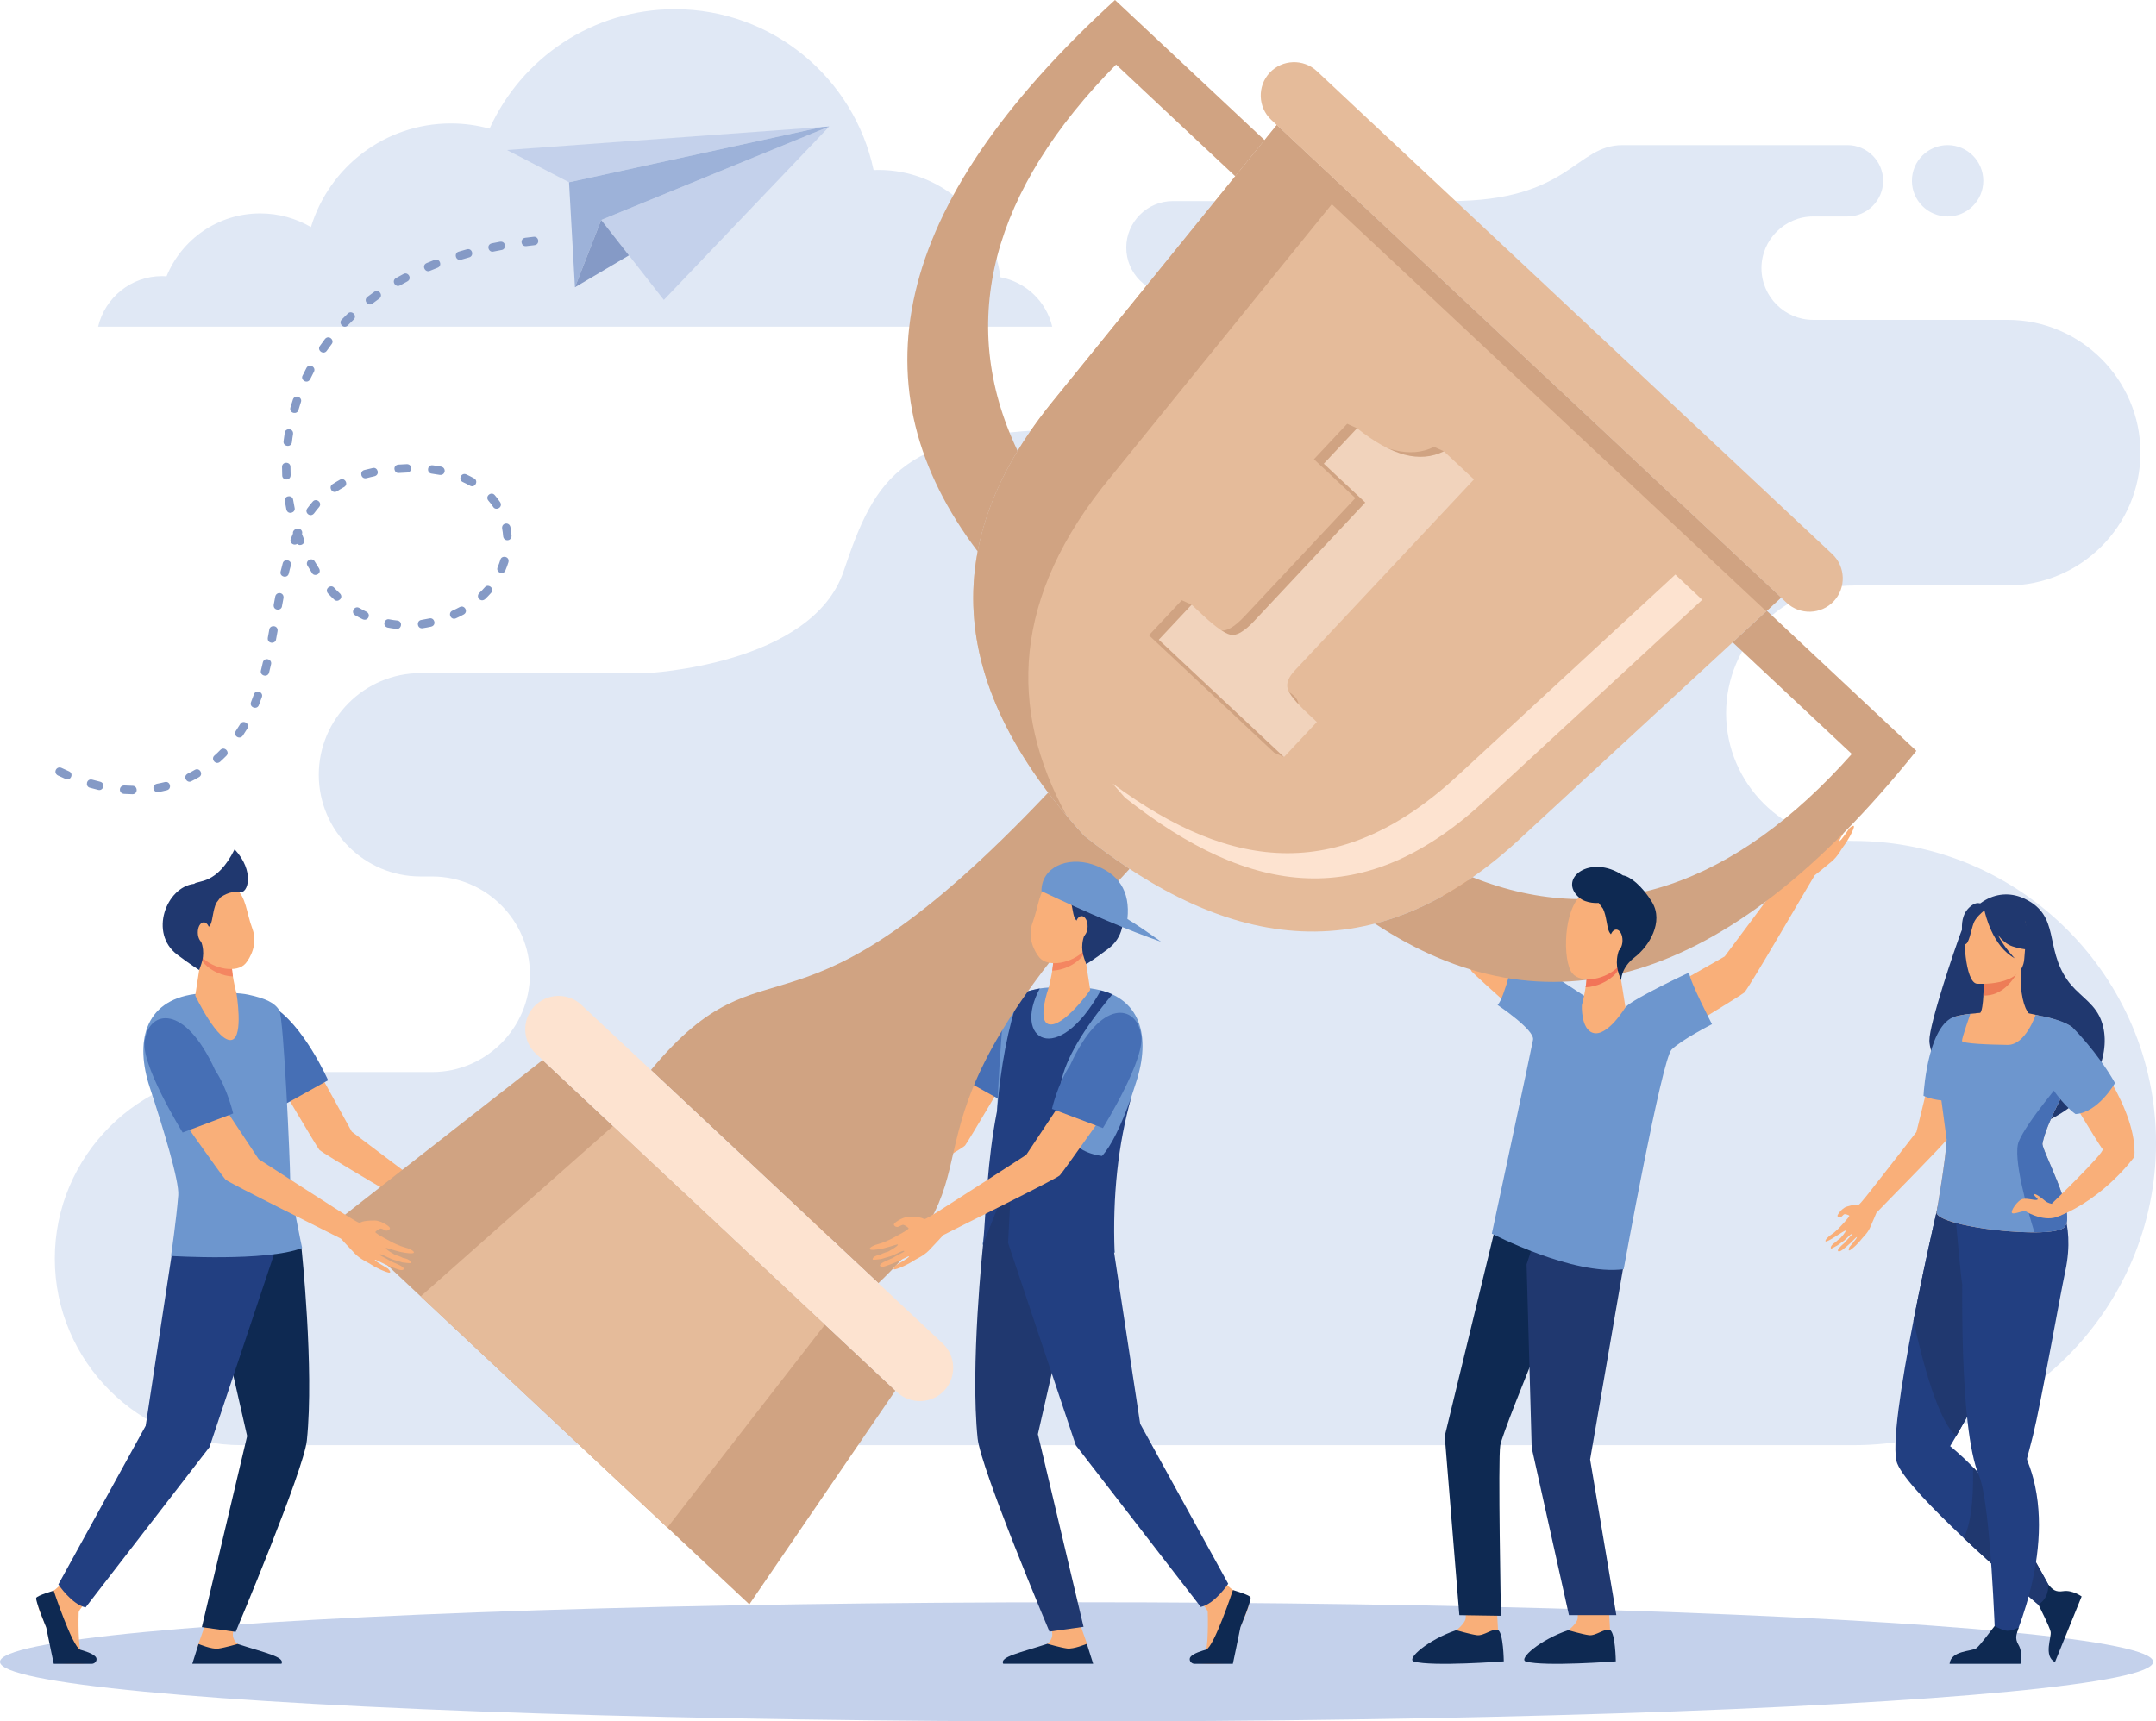 <?xml version="1.0" encoding="UTF-8"?><svg id="a" xmlns="http://www.w3.org/2000/svg" viewBox="0 0 1852.47 1479.38"><ellipse cx="925" cy="1428.17" rx="925.01" ry="51.2" style="fill:#c4d1eb;"/><path d="M1673.41,186.03c-16.93,0-30.66-13.73-30.66-30.66s13.73-30.66,30.66-30.66,30.67,13.73,30.67,30.66-13.73,30.66-30.67,30.66h0ZM371.26,921.29H207.42c-88.19,0-160.33,72.15-160.33,160.33h0c0,88.19,72.15,160.33,160.33,160.33H1592.86c142.79,0,259.62-116.83,259.62-259.62h0c0-142.79-116.83-259.63-259.62-259.63h0c-60.38,0-109.77-49.4-109.77-109.78h0c0-60.38,49.39-109.77,109.77-109.77h132.11c62.77,0,114.13-51.36,114.13-114.13h0c0-62.77-51.35-114.13-114.13-114.13h-167.06c-24.44,0-44.43-20-44.43-44.43h0c0-24.44,20-44.43,44.43-44.43h29.45c16.87,0,30.67-13.8,30.67-30.66h0c0-16.86-13.8-30.66-30.67-30.66h-193.24c-40.7,0-45.23,48.08-148.04,48.08h-238.37c-22.01,0-40.01,18.01-40.01,40.01h0c0,22.01,18,40.02,40.01,40.02h38.42c31.89,0,57.98,26.09,57.98,57.98h0c0,31.88-26.09,57.98-57.98,57.98h-115.65c-156.17,0-178.22,40.81-205.58,121.99-27.35,81.17-169.4,87.71-169.4,87.71h-194.23c-48.06,0-87.38,39.32-87.38,87.37h0c0,48.06,39.32,87.38,87.38,87.38h10c46.22,0,84.04,37.81,84.04,84.04h0c0,46.22-37.82,84.04-84.04,84.04h0Z" style="fill:#e0e8f5; fill-rule:evenodd;"/><path d="M710.92,1024.91c11.42-.54,11.06,1.4,12.53,1.25,1.71-.1,20.17-14.15,20.17-14.15,0,0,54.6-40.99,57.46-43.3l34.07-61.81,35.52,8.2s-38.86,66.23-41.5,69.35c-2.62,3.07-82.9,49.91-89.86,54.29,0,0-6.35,8.23-10.49,13.28-4.16,5.04-10.34,7.95-11.74,9.21-.21,.15-5.07,4.05-12.34,7.16-6.26,2.76-1.59-2.66-1.59-2.66,0,0,10.69-7.14,9.99-7.87-.55-.59-6.15,3.65-13.04,6.73-1.78,.8-3.52,1.54-5.13,2.23-4.24,1.83-6.6-.2-2.46-2.85,1.46-.93,3.92-2.39,5.82-3.19,2.07-.91,3.67-2.38,5.29-3.36,3.2-1.98,5.58-3.42,5.42-3.48-.21-.09,.16-.95-1.75-.15-2.3,.92-6.72,4-10.22,5.13-1.97,.65-6,2.21-6,2.21,0,0-6.85,1.85-7.04,1.47-1.09-1.91,3.43-4.64,6.2-5.12,1.62-1.28,5.91-2.79,5.91-2.79,0,0,7.99-5.07,7.3-6.21-.56-.96-22.05,7.47-23.03,5.49-.78-1.65,5.57-4.5,5.57-4.5,0,0,3.98-1.41,5.26-1.99,1.5-.67,5.87-3.05,5.87-3.05,0,0,14.75-8.87,14-9.91-.74-1.04-3.74-2.87-4.85-2.63-1.12,.24-2.92,1.74-4,1.94-1.12,.24-2.76-.41-3.17-1.73-.38-1.36,4.54-4.52,4.54-4.52,0,0,3.98-2.54,7.29-2.68Z" style="fill:#f9af79; fill-rule:evenodd;"/><path d="M821.61,924.14l36.54,20.33s15.65-30.54,22.27-45.49c8.03-18.12,16.2-42.05,13.79-42.49-6.77-1.24-15.94-1.46-23.87,3.16-27.44,16.06-48.73,64.5-48.73,64.5Z" style="fill:#466fb5; fill-rule:evenodd;"/><path d="M937.27,849.44c43.98,6.02,51.52,42.25,38.91,80.62-11.79,35.88-25.71,81.4-24.76,93.74,1.65,21.2,6.28,52.61,6.28,52.61,0,0-82.57,5.16-113.61-6.92,0,0,10.39-48.11,10.39-60.68s5.5-138.67,9.41-145.26c3.93-6.59,11.83-10.32,26.81-13.57,14.98-3.24,46.58-.55,46.58-.55Z" style="fill:#6d96ce; fill-rule:evenodd;"/><path d="M856.62,954.95c-8.44,43.12-9.13,81.47-11.93,114.5,21.23,7.53,58.9,9.86,113.01,6.97-1.86-48.37,2.95-92.99,14.43-133.87-9.13,25.67-17.55,42.62-25.28,50.87-28.33-3.74-40.01-25.03-35.04-63.86,3.99-19.62,18.62-44.61,43.91-74.99-2.65-1.25-5.94-2.41-9.87-3.46-37.47,67.3-76.19,42.12-52.43-1.61-7.59,1.46-13.43,3.06-17.53,4.79-9.7,28.53-16.13,62.08-19.26,100.66Z" style="fill:#223f81; fill-rule:evenodd;"/><path d="M1381.94,1375.25l1.47,25.94c.53,3.28,2.65,11.39,2.65,14.39,0,11.22-49.91-9.5-38.74-14.5,1.03-.44,7.9-6.39,8.23-10.22,.51-5.89,.26-15.22,.26-15.22l26.14-.39Z" style="fill:#f9af79; fill-rule:evenodd;"/><path d="M1347.46,1400.97s11.71,3.45,17.71,4.28c5.99,.89,13.92-6.33,18.17-4.39,4.66,2.17,4.99,26.89,4.99,26.89,0,0-61.45,4.67-77.18,.17-7.06-2.06,12.34-18.94,36.31-26.94Z" style="fill:#0e2952; fill-rule:evenodd;"/><path d="M1285.68,1375.25l1.47,25.94c.55,3.28,2.67,11.39,2.67,14.39,0,11.22-49.93-9.5-38.74-14.5,1.01-.44,7.89-6.39,8.23-10.22,.51-5.89,.24-15.22,.24-15.22l26.13-.39Z" style="fill:#f9af79; fill-rule:evenodd;"/><path d="M1251.2,1400.97s11.73,3.45,17.72,4.28c6,.89,13.92-6.33,18.16-4.39,4.68,2.17,4.99,26.89,4.99,26.89,0,0-61.44,4.67-77.16,.17-7.08-2.06,12.32-18.94,36.29-26.94Z" style="fill:#0e2952; fill-rule:evenodd;"/><path d="M1243.44,696.43c-1.6,12.67-3.61,11.83-3.76,13.5-.21,1.89,11.35,25.11,11.35,25.11,0,0,33.63,68.55,35.56,72.21l59.82,50.44-15.5,37.22s-63.66-56.6-66.5-60.16c-2.82-3.55-37.85-101.55-41.2-110.05,0,0-7.62-8.72-12.24-14.39-4.62-5.61-6.6-13-7.66-14.83-.15-.22-3.37-6.39-5.38-15.05-1.73-7.45,3.21-1.11,3.21-1.11,0,0,5.62,13.22,6.55,12.61,.72-.5-2.75-7.55-4.75-15.78-.51-2.11-1.01-4.16-1.47-6.11-1.16-5,1.5-7.16,3.54-2.05,.72,1.78,1.85,4.77,2.37,7.05,.54,2.44,1.81,4.5,2.58,6.5,1.52,3.94,2.56,6.83,2.7,6.67,.15-.17,.99,.39,.51-1.89-.58-2.67-3.04-8.22-3.59-12.27-.31-2.28-1.23-7.06-1.23-7.06,0,0-.1-7.44,.33-7.61,2.29-.77,3.75,4.34,3.78,7.5,1.02,2,1.86,7.05,1.86,7.05,0,0,3.91,9.83,5.29,9.33,.58-.22-1.13-6.56-1.87-13-.67-6-.4-12.17,.72-12.44,1.93-.56,3.36,6.05,3.36,6.05,0,0,.77,4.67,1.15,6.16,.43,1.83,2.12,7.12,2.12,7.12,0,0,6.75,18.05,8,17.44,1.23-.61,3.79-3.5,3.74-4.77-.03-1.23-1.3-3.56-1.33-4.78-.05-1.28,.96-2.95,2.46-3.11,1.5-.17,3.98,5.94,3.98,5.94,0,0,1.98,4.95,1.52,8.56Z" style="fill:#f9af79; fill-rule:evenodd;"/><path d="M1544.4,720.81c-.7,12.72,1.4,12.33,1.26,13.94-.15,1.95-15.72,22.61-15.72,22.61,0,0-45.49,61.38-48.07,64.6l-67.95,38.77,8.5,39.44s72.88-44.17,76.29-47.16c3.44-2.95,55.63-92.99,60.47-100.76,0,0,9.09-7.17,14.65-11.89,5.55-4.67,8.85-11.61,10.22-13.17,.21-.22,4.48-5.72,8.02-13.83,3.06-7-2.96-1.73-2.96-1.73,0,0-7.91,12-8.72,11.22-.62-.62,4.07-6.89,7.54-14.61,.88-2,1.74-3.95,2.52-5.78,2.07-4.72-.17-7.33-3.09-2.67-1.02,1.61-2.68,4.39-3.59,6.5-.99,2.34-2.6,4.11-3.71,5.94-2.22,3.61-3.78,6.22-3.88,6.06-.12-.22-1.04,.22-.15-1.94,1.06-2.55,4.46-7.5,5.75-11.39,.71-2.22,2.49-6.72,2.49-6.72,0,0,1.45-7.34,1.06-7.56-2.1-1.22-4.47,3.56-5.08,6.67-1.37,1.78-3.11,6.61-3.11,6.61,0,0-5.64,8.94-6.87,8.22-.54-.34,2.29-6.28,4.19-12.44,1.74-5.78,2.59-11.89,1.54-12.39-1.79-.83-4.41,5.34-4.41,5.34,0,0-1.6,4.44-2.24,5.89-.75,1.72-3.39,6.56-3.39,6.56,0,0-9.91,16.61-11.02,15.78-1.11-.84-3.09-4.17-2.81-5.39,.27-1.22,1.92-3.28,2.2-4.5,.26-1.22-.41-3.05-1.89-3.5-1.45-.39-4.99,5.11-4.99,5.11,0,0-2.84,4.5-3.04,8.16Z" style="fill:#f9af79; fill-rule:evenodd;"/><path d="M1367.48,1045.95s-75.63,179.98-78.43,196.15c-2.04,11.88,.59,146.48,.59,146.48l-35.76-.55-12.55-153.82,47.06-193.98,79.09,5.72Z" style="fill:#0e2952; fill-rule:evenodd;"/><polygon points="1400.73 1054.39 1366.26 1254.26 1388.78 1388.03 1348.06 1388.03 1316.06 1244.21 1311.67 1086.62 1328.17 1035.9 1400.73 1054.39" style="fill:#20386f; fill-rule:evenodd;"/><path d="M1301.96,817.14s-8.95,40.28-15.22,46.55c0,0,31.97,21.33,30.48,29.83-1.49,8.44-35.4,166.65-35.4,166.65,0,0,69.83,36.39,113.27,30.55,0,0,32.7-180.26,41.16-188.7,8.46-8.44,34.74-21.83,34.74-21.83,0,0-19.64-37.72-19.64-44.43,0,0-46.63,21.72-54.5,29.55-7.87,7.89-23.12-2.06-26.8-3.67,0,0-62.48-41.05-68.08-44.5Z" style="fill:#6d96ce; fill-rule:evenodd;"/><path d="M1683.31,805.43c4.46-12.12,9.01-24.25,22.65-32,11.03-6.24,23.14-6.16,33.88-.96,30.43,14.75,16.76,41.59,36.52,69.88,8.45,12.07,21.1,18.24,27.43,30.93,11.47,22.86,1.49,60.1-29.24,81.06-75.27,51.35-116.59-40.25-116.8-59.98-.17-14.67,22.68-81.12,25.56-88.93Z" style="fill:#20386f; fill-rule:evenodd;"/><path d="M1586.73,1037c8.97-2.81,9.1-1.17,10.24-1.6,1.34-.44,13.06-15.63,13.06-15.63,0,0,34.79-44.49,36.58-46.95l14.07-57.04,30-.76s-16.94,61.6-18.38,64.67c-1.43,3.03-55.44,57.58-60.05,62.57,0,0-3.32,7.98-5.55,12.92-2.25,4.94-6.55,8.58-7.41,9.88-.12,.17-3.18,4.33-8.3,8.35-4.4,3.54-1.83-1.82-1.83-1.82,0,0,7-8,6.29-8.44-.56-.36-4.12,4.23-8.96,8.15-1.24,1.01-2.47,1.98-3.61,2.87-2.99,2.36-5.29,1.21-2.56-1.79,.97-1.05,2.62-2.75,3.96-3.79,1.45-1.17,2.42-2.68,3.49-3.82,2.13-2.26,3.72-3.92,3.58-3.94-.18-.03-.07-.8-1.42,.24-1.64,1.22-4.5,4.63-7.05,6.27-1.44,.93-4.31,3.04-4.31,3.04,0,0-5.06,2.92-5.29,2.65-1.28-1.32,1.74-4.46,3.85-5.43,1.02-1.37,4.11-3.49,4.11-3.49,0,0,5.29-5.76,4.5-6.54-.65-.66-15.98,10.63-17.17,9.23-.97-1.17,3.49-4.79,3.49-4.79,0,0,2.87-1.97,3.77-2.7,1.05-.86,4.03-3.69,4.03-3.69,0,0,9.87-10.24,9.05-10.93-.81-.68-3.58-1.54-4.41-1.12-.84,.43-1.95,2.02-2.77,2.4-.84,.43-2.29,.25-2.89-.74-.59-1.02,2.65-4.59,2.65-4.59,0,0,2.63-2.88,5.24-3.68Z" style="fill:#f9af79; fill-rule:evenodd;"/><path d="M1753.38,956.23c2.17-1.81,31.76-27.51,44.95-38.97,0,0-13.17-9.88-21.32,4.52-8.14,14.38-23.63,34.45-23.63,34.45Z" style="fill:#233761; fill-rule:evenodd;"/><path d="M1706.55,958.11s3.21,11.23,18.95,30.83c18.19-.26-18.95-30.83-18.95-30.83Z" style="fill:#233761; fill-rule:evenodd;"/><path d="M1630.15,1257.7c5.01,12.8,30.67,39.18,57.11,64.09,31.58,29.74,64.27,57.4,64.27,57.4,0,0,14.95,4.56,8.43-17.43,0,0-36.05-66.23-51.53-85.78-4.42-5.59-8.98-10.69-13.27-15.13-10.71-11.1-19.58-18.04-19.58-18.04,0,0,2.03-3.26,5.32-8.89,16.1-27.56,62.27-111.93,48.01-149.38-17.17-45.12-59.84-65.45-59.84-65.45,0,0-13.55,57.09-24.96,115.79-10.52,54.01-19.23,109.36-13.97,122.82Z" style="fill:#223f81; fill-rule:evenodd;"/><path d="M1644.12,1134.88c7.85,36.14,21.47,87.29,36.79,99.03,16.1-27.56,62.27-111.93,48.01-149.38-17.17-45.12-59.84-65.45-59.84-65.45,0,0-13.55,57.09-24.96,115.79Z" style="fill:#20386f; fill-rule:evenodd;"/><path d="M1687.26,1321.78c31.58,29.74,64.27,57.4,64.27,57.4,0,0,14.95,4.56,8.43-17.43,0,0-36.05-66.23-51.53-85.78-4.42-5.59-8.98-10.69-13.27-15.13,.51,16.91,.02,45.59-7.91,60.93Z" style="fill:#20386f; fill-rule:evenodd;"/><path d="M1679.85,1041.72l2.99-11c20.99,9.09,82.74-4.2,82.74-4.2,0,0,18.4,21.8,8.93,66.03-4.62,21.6-20.98,113.82-27.67,140.84-2.43,9.79-4.32,16.73-5.07,19.51l-.02,.03c-.23,.84-.04,1.69,.27,2.52,2.85,7.04,5,14.25,6.55,21.54,15.28,71.57-26.57,150.62-26.57,150.62l-7.16-4.22s-2.78-95.37-10.19-138.41c-1.26-7.3-2.65-13.12-4.19-16.68-4.48-10.41-7.62-26.78-9.83-46.04-4.14-36.39-4.88-83.02-4.64-118.91-.7-.07-6.14-61.64-6.14-61.64Z" style="fill:#223f81; fill-rule:evenodd;"/><path d="M1774.6,1053.39c8.54-12.92-20.76-65.71-19.71-70.69,2.05-9.81,6.87-20.67,11.59-30.44,4.74-9.76,9.38-18.44,11.03-23.87-1.53-2.11-3.02-4.11-4.4-5.99-2.1-2.88-3.92-5.53-5.09-8.01-1.3-2.69-1.86-5.21-1.24-7.63,.48-1.83,1.13-3.67,1.92-5.47,.36-.84,.75-1.68,1.17-2.51,4.36-8.74,10.88-15.85,10.88-15.85-10.32-6.6-26.57-9.96-26.71-9.49-1.22-.39-2.27-.68-3.14-.9-.6-.16-1.21-.3-1.81-.44-2.05-.48-4.1-.91-5.89-1.24-3.69-3.71-8.12-17.49-6.79-37.76l-1.79,.23-30.05,4.06s.1,9.4-.4,18.2c-.42,6.88-1.21,13.4-2.71,14.83-2.32,.19-3.74,.32-3.74,.32v.03s-.06,.06-.06,.06c-1.69,.14-3.25,.28-4.68,.44,0,0-.11,.02-.34,.03-2.65,.31-4.84,.64-6.61,.96l-.36,.07c-5.13,.94-6.87,1.82-6.87,1.82v.09c.25,9.47-15.02,26.03-13.97,47.44,.04,.81,7.83,56.93,7.78,57.76-.62,15.99-8.46,61-8.46,61-7.14,13.92,105.87,26.23,110.46,12.95Z" style="fill:#f9af79; fill-rule:evenodd;"/><path d="M1704.56,837.4s.1,9.38-.42,18.18c16.64,.55,26.34-14.06,30.46-22.24l-30.05,4.06Z" style="fill:#ed7d57; fill-rule:evenodd;"/><path d="M1698.5,845.4s39.25,3.06,40.79-21.43c1.53-24.48,7.62-40.57-17.38-43.56-25.01-2.99-30.47,6.06-32.96,14.1-2.5,8.06-.63,49.47,9.55,50.89Z" style="fill:#f9af79; fill-rule:evenodd;"/><path d="M1690.96,780.96c6.52-6.98,11.01-5.08,13.46-2.71,22.19-10.5,34.97,7.81,34.97,7.81,1.54,17.73,13.61,28.57,13.61,28.57,0,0-7.44,3.98-23.69-1.28-4.97-1.61-9.24-5.46-12.81-10.05,6,11.62,14.61,20.25,14.61,20.25-19.19-10.33-25.41-38.26-26.04-41.2-2.52,1.99-7.54,6.39-9.27,10.89-2.33,6.11-4,18.89-7.72,18.22,0,0-6.91-20.02,2.88-30.51Z" style="fill:#20386f; fill-rule:evenodd;"/><path d="M1675.09,1429.87h60.93s2.27-9.72-1.73-16.35c-3.55-5.83-1.36-9.81,.18-14.79-2.77,1.13-6.07,2.93-9.99,2.71-3.05-.19-7.8-2.4-10.62-4.05-2.62,2.99-12.3,16.57-15.81,19.1-3.98,2.85-21.74,1.83-22.95,13.37Z" style="fill:#0e2952; fill-rule:evenodd;"/><path d="M1765.65,1428.43l22.93-56.46s-8.14-5.77-15.77-4.54c-6.75,1.07-9.33-1.45-12.84-5.69,.01,2.99-.38,6.68-2.07,10.23-1.3,2.75-3.78,5.21-6.36,7.2,1.78,3.56,9.34,18.74,10.35,22.94,1.16,4.77-6.45,20.84,3.75,26.31Z" style="fill:#0e2952; fill-rule:evenodd;"/><path d="M1672.6,979.46c.01-.47-2.39-18.11-4.52-33.77-4.72-.51-10.43-1.63-15.37-3.94,.27-6.84,4.83-65.31,29.39-68.61,1.17-.32,2.39-.58,3.55-.81,.11-.02,.23-.05,.36-.07,3.01-.56,5.69-.85,6.61-.94,.22-.03,.34-.05,.34-.05,0,0-7.33,20.82-7.18,23.25,.14,2.45,23.68,3.26,39.16,3.46,15.35,.21,24-25.47,24.13-25.87,.6,.14,1.21,.28,1.81,.44,.87,.22,21.39,3.35,29.85,10.4,0,0-6.52,7.1-10.88,15.84-.42,.83-.81,1.66-1.17,2.52-.79,1.78-1.44,3.62-1.92,5.46-.62,2.42-.07,4.95,1.24,7.63,1.17,2.48,3,5.13,5.09,8.01,1.38,1.87,2.87,3.87,4.4,5.99-.57,1.87-1.49,4.12-2.64,6.67h0c-2.22,4.87-5.28,10.81-8.39,17.21-4.72,9.77-9.54,20.64-11.59,30.45-1.04,4.97,28.25,57.75,19.71,70.68-1.36,3.93-12.19,5.62-26.58,5.69-34.32,.17-88.9-8.84-83.88-18.64,0,0,7.84-45.01,8.46-60.99Z" style="fill:#6d96ce; fill-rule:evenodd;"/><path d="M1748.02,1059.08c14.39-.07,25.22-1.77,26.58-5.69,8.54-12.92-20.76-65.71-19.71-70.68,2.05-9.81,6.87-20.69,11.59-30.45,3.11-6.4,6.18-12.34,8.39-17.2h0c-1.22-4.8-1.93-7.58-1.93-7.58,0,0-31.17,36.25-38.33,53.35-5.61,13.42,7.49,59.12,13.41,78.24Z" style="fill:#466fb5; fill-rule:evenodd;"/><path d="M1762.84,1034.5l6.15,10.69c39.65-15.71,64.91-51.08,64.91-51.08,1.39-20.09-8.02-43.18-19.27-63.12-1.87-3.29-3.78-6.51-5.71-9.6-7.96,6.81-19.09,15.72-29.68,22.19,1.65,2.72,3.62,5.99,5.75,9.49,8.78,14.48,20.15,33.04,21.63,34.52,2.43,2.45-43.78,46.9-43.78,46.9Z" style="fill:#f9af79; fill-rule:evenodd;"/><path d="M1783.35,957.42c19.53-1.29,33.91-26.68,33.91-26.68-15.24-26.93-36.52-47.81-36.52-47.81-54.11,20.66-6.22,68.67,2.6,74.49Z" style="fill:#6d96ce; fill-rule:evenodd;"/><path d="M1762.84,1034.5s-3.33-.48-5.52-2.38c-2.17-1.9-9.1-7.27-9.49-5.61-.42,1.67,5.01,4.24,2.16,4.65-2.85,.41-7.33-1.5-11.81-.81-4.47,.68-11.37,11-9.25,12.22,2.12,1.23,9.87-2.84,11.91-1.42,2.03,1.42,16.57,9.37,28.17,4.04,11.61-5.33-6.17-10.69-6.17-10.69Z" style="fill:#f9af79; fill-rule:evenodd;"/><path d="M904.1,280.73H84.31c5.89-24.91,28.25-43.44,54.96-43.44,1.28,0,2.58,.05,3.84,.15,12.94-31.69,44.09-54.03,80.45-54.03,15.91,0,30.79,4.29,43.61,11.74,15.64-51.54,63.52-89.06,120.17-89.06,11.52,0,22.69,1.57,33.29,4.49C448.04,50.02,508.99,7.91,579.78,7.91c83.96,0,154.08,59.26,170.83,138.24,1.42-.05,2.82-.1,4.24-.1,53.79,0,98.17,40.22,104.73,92.21,21.95,4.11,39.43,20.9,44.51,42.46Z" style="fill:#e0e8f5; fill-rule:evenodd;"/><path d="M75.39,1375.57s-7.6,7.41-7.79,10.13c-.17,2.72-.66,31.86,2.44,34.58,3.11,2.72,12.24,4.68,9.3,7.74-2.22,2.28-19.29,1.79-30.6,1.2-3.28-.22-7.44-26.46-8.75-30.33-1.89-5.61-8.73-17.86-7.01-21.73,.85-1.9,7.1-6.26,12.77-9.91,5.95-3.86,11.67-12.42,11.67-12.42l17.96,20.75Z" style="fill:#f9af79; fill-rule:evenodd;"/><path d="M177.22,1393.77l-6.82,19.27c-.51,3.05-2.5,10.57-2.5,13.34,0,10.4,46.95-8.82,36.44-13.45-.96-.43-3.95-3.76-4.26-7.3-.5-5.45,3.94-12.25,3.94-12.25l-26.8,.38Z" style="fill:#f9af79; fill-rule:evenodd;"/><path d="M242.01,1029.11l17.01,43.35s11.09,103.47,4.64,165.39c-2.71,25.92-61.17,164.57-61.17,164.57l-29.05-4.08,38.9-164.19-14.31-62.79-20.26-124.16,64.25-18.08Z" style="fill:#0e2952; fill-rule:evenodd;"/><path d="M161.93,1031.34l-14.59,48.25-22.17,145.73-75.02,136.31s11.27,17.1,23.39,19.77l106.47-137.78,57.71-172.47-2.02-38.34-73.77-1.47Z" style="fill:#223f81; fill-rule:evenodd;"/><path d="M391.66,1028.29c-11.32-.54-10.97,1.39-12.43,1.25-1.7-.11-20-14.04-20-14.04,0,0-54.15-40.65-56.98-42.94l-33.79-61.29-35.22,8.14s38.54,65.67,41.15,68.77c2.59,3.04,82.21,49.49,89.11,53.84,0,0,6.29,8.16,10.41,13.17,4.13,5,10.26,7.89,11.65,9.14,.2,.15,5.03,4.01,12.23,7.1,6.21,2.74,1.57-2.64,1.57-2.64,0,0-10.61-7.09-9.9-7.81,.54-.59,6.1,3.62,12.93,6.68,1.76,.79,3.49,1.53,5.08,2.21,4.2,1.82,6.54-.2,2.44-2.83-1.45-.92-3.89-2.37-5.77-3.16-2.05-.9-3.65-2.35-5.24-3.33-3.18-1.96-5.53-3.38-5.38-3.45,.21-.09-.16-.94,1.73-.15,2.28,.92,6.66,3.96,10.14,5.09,1.95,.64,5.95,2.19,5.95,2.19,0,0,6.79,1.83,6.98,1.46,1.09-1.9-3.4-4.6-6.15-5.08-1.61-1.26-5.86-2.77-5.86-2.77,0,0-7.93-5.03-7.24-6.16,.56-.95,21.87,7.41,22.84,5.45,.78-1.64-5.52-4.46-5.52-4.46,0,0-3.94-1.4-5.22-1.98-1.49-.67-5.82-3.02-5.82-3.02,0,0-14.63-8.8-13.88-9.83,.73-1.03,3.71-2.85,4.8-2.6,1.11,.23,2.9,1.73,3.97,1.92,1.11,.23,2.74-.41,3.15-1.71,.37-1.35-4.5-4.48-4.5-4.48,0,0-3.95-2.52-7.23-2.66Z" style="fill:#f9af79; fill-rule:evenodd;"/><path d="M281.89,928.37l-36.24,20.16s-15.51-30.29-22.09-45.11c-7.97-17.97-16.06-41.7-13.67-42.14,6.71-1.22,15.8-1.45,23.67,3.13,27.21,15.93,48.33,63.96,48.33,63.96Z" style="fill:#466fb5; fill-rule:evenodd;"/><path d="M46.13,1367.02s16.03,48.36,22.89,50.76c1.84,.6,12.08,3.16,13.74,7.03l.11,.38c.53,2.45-1.57,4.68-4.1,4.68H46.19s-4.63-21.73-6.47-31.26c0,0-9.66-23.36-8.59-25.43,1.07-2.12,14.99-6.15,14.99-6.15Z" style="fill:#0e2952; fill-rule:evenodd;"/><path d="M165.23,1429.81l5.38-16.99s11.28,4.79,16.92,3.98c5.65-.76,16.68-3.98,16.68-3.98,22.53,7.41,40.99,11,37.64,16.99h-76.63Z" style="fill:#0e2952; fill-rule:evenodd;"/><path d="M377.99,1038.63c4.71,1.83,9.17,1.76,13.48-.8-3.22,4.71-10.16,4.31-13.48,.8Z" style="fill:#f48661; fill-rule:evenodd;"/><path d="M167.2,854.29c-43.63,5.96-51.1,41.89-38.59,79.95,11.7,35.58,25.49,80.72,24.56,92.96-1.64,21.02-6.23,52.17-6.23,52.17,0,0,81.88,5.12,112.66-6.87,0,0-10.3-47.71-10.3-60.18s-5.46-137.5-9.34-144.04c-3.9-6.53-11.72-10.24-26.58-13.45-14.85-3.21-46.18-.54-46.18-.54Z" style="fill:#6d96ce; fill-rule:evenodd;"/><path d="M173.17,820.58l-5.41,34.96s19.8,41.66,31.64,38.06c9.92-3.05,3.81-39.87,3.81-39.87,0,0-5.41-19.82-3.8-29.73,1.64-9.86-26.24-3.43-26.24-3.43Z" style="fill:#f9af79; fill-rule:evenodd;"/><path d="M199.41,824.01c1.64-9.86-26.24-3.43-26.24-3.43l-.44,2.89c.82,1.96,1.8,3.65,3.03,4.9,6.21,6.54,15.95,10.51,24.35,10.78-.83-5.33-1.37-11.05-.7-15.14Z" style="fill:#f48661; fill-rule:evenodd;"/><path d="M168.62,771.13c-.78-.27-6.31,39.81,4.17,50.86,10.48,11.01,30.9,14.65,38.24,5.94,3.62-4.28,10.86-16.35,5.77-29.95-5.16-13.78-5.36-27.86-14.38-34.16-16.28-11.33-33.79,7.3-33.79,7.3Z" style="fill:#f9af79; fill-rule:evenodd;"/><path d="M201.58,729.89c-15.25,30.83-31.76,26.46-34.75,29.67-24.07,2.74-38.95,42.46-14.6,60.81,11.51,8.71,18.93,13.29,18.93,13.29l1.83-5.28c1.34-3.92,1.89-8.11,1.45-12.25-.27-2.45-.81-5.12-1.87-7.35-2.75-5.77,5.94-9.64,8.4-14.49,1.87-3.7,1.95-12.25,4.91-18.35l3.54-4.73s8.15-6.21,16.13-4.42c7.98,1.74,13.33-18.44-3.96-36.89Z" style="fill:#20386f; fill-rule:evenodd;"/><path d="M180.4,801.41c.09,4.91-2.19,8.93-5.07,8.93-2.89,.06-5.3-3.87-5.38-8.77-.08-4.9,2.18-8.88,5.08-8.93,2.89-.06,5.29,3.86,5.37,8.76Z" style="fill:#f9af79; fill-rule:evenodd;"/><polygon points="712.54 108.69 516.56 189.03 570.37 257.76 712.54 108.69" style="fill:#c4d1eb; fill-rule:evenodd;"/><polygon points="488.92 156.64 706.55 109.13 435.62 128.92 488.92 156.64" style="fill:#c4d1eb; fill-rule:evenodd;"/><polygon points="488.92 156.64 494 246.87 516.56 189.03 712.54 108.69 706.55 109.13 488.92 156.64" style="fill:#9db2d9; fill-rule:evenodd;"/><polygon points="494 246.87 540.4 219.48 516.56 189.03 494 246.87" style="fill:#859ac6; fill-rule:evenodd;"/><path d="M458.51,203.5c4.59-.58,5.65,6.58,.78,7.19l-7.14,.84c-4.67,.58-5.63-6.58-.85-7.18l7.21-.85h0ZM49.69,666.42c-4.3-2.46-1.17-8.36,3.13-6.51,2.14,1,4.25,1.98,6.42,2.93,4.4,1.89,1.55,8.53-2.82,6.65l-6.72-3.07h0Zm27.55,10.57c-4.35-1.09-2.92-8.18,1.97-6.96,2.28,.63,4.52,1.23,6.83,1.78,4.76,1.19,2.84,8.16-1.63,7.04-2.42-.56-4.77-1.21-7.16-1.86h0Zm29.16,5.25c-4.75-.6-4.4-7.21,.46-7.21,2.35,.15,4.67,.25,7.01,.28,4.72,0,4.76,7.24-.04,7.24-2.44-.15-4.95-.15-7.44-.3h0Zm29.7-1.55c-4.79,.6-6-5.94-1.32-7.11,2.3-.4,4.58-.93,6.85-1.48,4.63-1.15,6.37,5.86,1.75,7.01-2.4,.6-4.84,1.15-7.28,1.58h0Zm28.33-9.3c-3.67,2.1-7.81-3.85-3.2-6.48,2.1-1.01,4.11-2.14,6.14-3.29,4.23-2.42,7.69,3.93,3.66,6.23-2.14,1.25-4.36,2.47-6.6,3.54h0Zm24.68-16.72c-3.93,3.27-8.23-2.54-4.84-5.37,1.67-1.49,3.54-3.19,5.05-4.83,3.46-3.46,8.46,1.76,5.19,5.04-1.78,1.77-3.53,3.49-5.4,5.16h0Zm19.49-22.44c-2.65,3.72-8.49,.34-5.99-4.05,1.32-1.95,2.58-3.91,3.79-5.93,2.27-3.96,8.66-.58,6.2,3.73-1.27,2.12-2.61,4.2-4,6.25h0Zm13.82-26.23c-1.61,4.3-8.45,1.97-6.72-2.65,.87-2.19,1.69-4.4,2.47-6.63,1.75-4.69,8.43-1.89,6.84,2.36-.82,2.32-1.67,4.63-2.59,6.92h0Zm8.79-28.04c-1.16,4.67-8.16,2.86-7.02-1.72l1.64-6.96c1.22-4.85,8.16-2.83,7.06,1.57l-1.68,7.11h0Zm5.99-28.49c-.52,4.21-7.77,3.94-7.1-1.32l1.28-7.09c.53-4.26,7.77-3.93,7.12,1.28l-1.3,7.13h0Zm5.09-28.48c-.53,4.23-7.77,3.94-7.11-1.29l1.33-7.14c1.14-4.55,7.71-3.54,7.09,1.37l-1.32,7.07h0Zm5.83-28.09c-1.16,4.64-8.16,2.87-7.01-1.74,.58-2.36,1.17-4.75,1.82-7.1,1.1-4.39,8.18-2.91,6.97,1.94-.68,2.15-1.24,4.68-1.78,6.9h0Zm7.2-25.5c-2.55,1.89-6.88-.55-5.48-4.3,.6-1.53,1.24-3.05,1.9-4.55-.31-1.78,.81-3.23,2.28-3.82,2.46-1.62,6.62,.58,5.46,4.16,.56,1.53,1.13,3.08,1.74,4.59,1.48,3.95-3.45,6.47-5.91,3.91h0Zm14.51-26.17c-3.19,3.83-8.49-.56-5.81-4.3,1.48-2.02,3.05-4.01,4.7-5.88,2.9-3.48,8.63,.93,5.43,4.77-1.52,1.73-2.96,3.55-4.32,5.41h0Zm19.8-19.05c-4.57,2.61-7.63-3.95-3.94-6.07,2.13-1.4,4.24-2.66,6.46-3.89,3.91-2.24,7.77,3.89,3.41,6.38-2.04,1.1-4,2.3-5.93,3.57h0Zm25.26-11.25c-4.76,1.19-6.32-5.87-1.85-6.98,2.42-.65,4.8-1.22,7.25-1.74,4.21-1.05,6.46,5.83,1.42,7.09-2.28,.47-4.56,1.03-6.81,1.64h0Zm27.84-4.44c-4.24,.53-5.72-6.56-.5-7.21,2.46-.18,4.89-.3,7.36-.39,5.04,0,4.71,7.22,.22,7.22-2.36,.09-4.71,.21-7.08,.37h0Zm28.13,.55c-4.63-.58-3.86-7.77,.97-7.16,2.47,.31,4.89,.7,7.34,1.16,4.55,1.13,3.54,7.71-1.37,7.09-2.31-.43-4.6-.79-6.94-1.09h0Zm26.81,7.24c-4.2-1.8-1.57-8.54,2.98-6.59,2.36,1.07,4.51,2.22,6.77,3.45,4.04,2.31,.57,8.65-3.65,6.24l3.65-6.24-3.65,6.24c-2.01-1.12-4.01-2.15-6.1-3.1h0Zm21.96,15.94c-3.14-3.78,2.52-8.27,5.48-4.72,1.67,1.89,3.27,4.02,4.67,6.12,2.64,4.62-3.95,7.62-6.04,3.97-1.25-1.85-2.62-3.68-4.1-5.36h0Zm11.81,23.96c-.6-4.84,5.94-5.97,7.1-1.34,.5,2.54,.82,5.04,1,7.61,0,4.82-6.61,5.24-7.21,.44-.17-2.27-.45-4.47-.89-6.71h0Zm-1.49,26.82c1.03-4.11,8.19-2.97,6.91,2.16-.76,2.46-1.62,4.79-2.63,7.14-1.86,4.33-8.52,1.54-6.63-2.88,.91-2.13,1.68-4.21,2.36-6.43h0Zm-13.36,23.68c2.88-3.45,8.63,.93,5.41,4.79-1.65,1.87-3.44,3.75-5.26,5.45-3.76,3.13-8.26-1.95-4.92-5.29,1.66-1.55,3.28-3.24,4.77-4.95h0Zm-21.59,17.04c3.95-2.26,7.76,3.89,3.44,6.36-2.2,1.19-4.45,2.31-6.74,3.33-4.48,1.91-7.2-4.78-2.92-6.62,2.13-.96,4.18-1.98,6.22-3.07h0Zm-26.02,9.74c4.27-1.07,6.44,5.84,1.47,7.08-2.46,.53-4.89,1-7.37,1.37-4.78,.59-5.61-6.59-.93-7.17,2.31-.41,4.53-.79,6.84-1.29h0Zm-27.62,1.8c4.9,.62,3.79,7.76-.75,7.19-2.45-.22-5.09-.63-7.51-1.11-4.98-1.25-2.8-8.14,1.46-7.08,2.19,.43,4.58,.8,6.8,1h0Zm-26.48-7.52c4.28,2.44,1.18,8.36-3.14,6.51-2.27-1.07-4.5-2.29-6.67-3.55-3.98-2.27-.57-8.65,3.71-6.2,1.95,1.16,4.04,2.28,6.1,3.25h0Zm-22.81-15.74c3.56,3.57-1.78,8.44-4.95,5.27-1.81-1.69-3.63-3.48-5.32-5.29-3.32-3.98,2.55-8.22,5.33-4.88,1.56,1.69,3.25,3.34,4.93,4.91h0Zm-17.93-21.48c2.62,4.58-3.95,7.63-6.06,3.93-1.36-2.07-2.64-4.18-3.89-6.31-2.39-4.18,3.92-7.71,6.26-3.62,1.19,2.03,2.4,4.03,3.69,6h0Zm-20.98-52.07c1.05,4.2-5.83,6.46-7.09,1.41-.49-2.42-.94-4.83-1.34-7.26-.63-4.98,6.59-5.57,7.14-1.1,.43,2.32,.82,4.63,1.29,6.95h0Zm-3.45-28.08c0,5.05-7.22,4.71-7.22,.23-.09-2.46-.14-4.89-.15-7.35,0-4.73,7.23-4.76,7.23,.02,0,2.38,.06,4.73,.15,7.1h0Zm1.11-28.29c-.59,4.72-7.77,3.83-7.17-.91,.29-2.44,.63-4.89,1.03-7.32,.54-4.32,7.77-3.92,7.13,1.23-.44,2.2-.71,4.74-.98,7h0Zm5.63-27.74c-1.07,4.25-8.19,2.95-6.94-2.05,.68-2.36,1.42-4.69,2.19-7.02,1.78-4.76,8.42-1.87,6.85,2.3-.74,2.26-1.45,4.5-2.1,6.78h0Zm10.04-26.42c-2.64,4.62-8.57,.47-6.48-3.19,1.07-2.22,2.16-4.4,3.32-6.57,2.47-4.33,8.61-.52,6.36,3.42-1.11,2.1-2.15,4.21-3.19,6.34h0Zm14.27-24.44c-2.76,3.86-8.66-.32-5.89-4.2,1.42-2.01,2.85-3.99,4.35-5.95,3.25-3.9,8.56,1.01,5.71,4.43-1.44,1.88-2.81,3.79-4.18,5.72h0Zm18.06-21.83c-3.44,3.44-8.47-1.75-5.17-5.06,1.71-1.77,3.46-3.48,5.23-5.18,3.2-3.2,8.51,1.7,4.97,5.25-1.7,1.64-3.39,3.29-5.03,4.99h0Zm21.22-18.78c-3.31,2.76-8.36-2.44-4.34-5.78,1.95-1.49,3.93-2.95,5.94-4.35,3.78-2.69,8.1,3.09,4.12,5.94-1.94,1.37-3.84,2.77-5.72,4.2h0Zm23.73-15.61c-4.05,2.31-7.74-3.9-3.52-6.31,2.13-1.21,4.29-2.39,6.46-3.53,3.77-2.15,7.79,3.87,3.29,6.44-2.09,1.08-4.18,2.25-6.23,3.41h0Zm25.59-12.49c-4.27,1.83-7.24-4.76-2.76-6.68,2.26-.95,4.53-1.86,6.81-2.75,4.46-1.67,7,5.1,2.54,6.77-2.21,.83-4.43,1.74-6.6,2.65h0Zm26.85-9.58c-4.96,1.24-6.31-5.87-2.02-6.95l7.02-2.02c4.79-1.2,6.32,5.87,1.87,6.99l-6.87,1.98h0Zm27.75-6.98c-4.24,1.06-6.45-5.83-1.45-7.08,2.38-.5,4.77-.95,7.16-1.4,5.25-.66,5.52,6.58,1.32,7.11-2.35,.44-4.7,.88-7.03,1.37Z" style="fill:#859ac6; fill-rule:evenodd;"/><path d="M1313.68,310.5l216.66,203.06-221.44,204.58c-127.82,120.54-254,98.69-377.34,.09-106.39-116.69-136.36-241.2-24.36-376.55l189.82-234.23,216.66,203.06Z" style="fill:#e5bb9a; fill-rule:evenodd;"/><path d="M900.62,681.15c-223.26,235.78-238.54,114.96-341.35,238.42l97.73,91.6,97.73,91.59c116.54-110.59-5.01-118.01,215.81-356.07-13.02-8.59-26.03-18.11-38.99-28.47-11.19-12.27-21.52-24.63-30.94-37.07Z" style="fill:#d0a382; fill-rule:evenodd;"/><polygon points="617.79 1053.01 769.33 1195.04 643.84 1378.75 467.44 1213.44 291.04 1048.11 466.24 910.99 617.79 1053.01" style="fill:#d0a382; fill-rule:evenodd;"/><polygon points="617.79 1053.01 708.84 1138.35 573.43 1312.76 467.44 1213.44 361.45 1114.11 526.74 967.68 617.79 1053.01" style="fill:#e5bb9a; fill-rule:evenodd;"/><path d="M499.54,863.59l310.44,290.95c11.5,10.78,12.1,29.01,1.31,40.53h0c-10.79,11.51-29.03,12.1-40.53,1.32l-310.44-290.95c-11.5-10.77-12.09-29.01-1.3-40.52h0c10.79-11.52,29.02-12.1,40.52-1.33Z" style="fill:#fde3d0; fill-rule:evenodd;"/><path d="M1131.5,61.15l442.8,415c11.51,10.79,12.1,29.02,1.31,40.53h0c-10.79,11.51-29.01,12.11-40.53,1.32L1092.28,103c-11.52-10.79-12.1-29.02-1.31-40.53h0c10.79-11.51,29.01-12.11,40.53-1.32Z" style="fill:#e5bb9a; fill-rule:evenodd;"/><path d="M1518.08,524.88l128.48,120.4c-165.2,206.29-319.57,244.57-465.26,148.43,27.89-7.2,55.88-20.25,83.95-39.83,115.23,46.03,225.93,6.5,325.87-105.92l-102.39-95.96,29.35-27.12Z" style="fill:#d0a382; fill-rule:evenodd;"/><path d="M1086.51,120.4L958.04,0c-195.16,178.22-223.36,334.74-117.99,473.9,5.37-28.3,16.59-57.08,34.32-86.36-53.4-112.01-21.12-225.03,84.59-332.04l102.39,95.97,25.17-31.06Z" style="fill:#d0a382; fill-rule:evenodd;"/><path d="M1061.35,151.46l-154.14,190.21c-12.76,15.42-23.68,30.71-32.84,45.86-17.75,29.28-28.96,58.06-34.32,86.36-13.7,71.99,10.34,140.9,60.58,207.25,5.01,6.63,10.28,13.23,15.8,19.8-50.17-91.7-47.07-188.33,38.08-291.24l189.81-234.23,216.66,203.06,156.62,146.79,.48-.44,12.26-11.33L1097.02,107.44l-10.51,12.97-25.17,31.06Z" style="fill:#d0a382; fill-rule:evenodd;"/><path d="M1439.49,493.77l-184.16,170.14c-101.6,95.81-196.42,85.88-299.27,9.54,3.38,3.98,6.88,7.98,10.47,11.98,107.76,85.02,206.15,99.86,311.9,.14l184.15-170.14-23.1-21.66Z" style="fill:#fde3d0; fill-rule:evenodd;"/><path d="M1128.97,394.65l28.54-30.46,8.47,3.84,.18,2.66c.04,.6,13.1,11.71,32.2,16.24,12.28,2.92,23.53,2.22,33.81-2.92l8.47,3.84,17.31,20.32-153.98,164.29c-5.31,5.67-7.37,10.84-6.07,15.52,1.28,4.63,21.08,7.92,17.23,21.29l-11.9,41.34-8.47-3.84-107.58-100.83,28.23-30.12,8.47,3.84,.89,4.93c2.64,14.61,18.82,15.8,23.89,17.04,5.14,1.25,12.03-2.77,20.69-12.01l1.22-1.31,94-100.29-35.6-33.36Z" style="fill:#d0a382; fill-rule:evenodd;"/><path d="M1137.44,398.49l28.55-30.46c15,11.91,28.57,19.49,40.84,22.74,12.22,3.2,23.53,2.22,33.81-2.92l25.78,24.16-153.98,164.29c-5.31,5.67-7.37,10.85-6.07,15.53,1.28,4.63,7.08,11.77,17.23,21.29l7.87,7.38-28.23,30.12-107.59-100.83,28.23-30.12,9.36,8.77c10.84,10.16,18.82,15.82,23.89,17.04,5.13,1.27,12.03-2.77,20.69-12.01l1.23-1.31,94-100.29-35.6-33.36Z" style="fill:#f1d3bc; fill-rule:evenodd;"/><path d="M1029.85,1375.11s7.67,7.48,7.86,10.22c.17,2.75,.67,32.13-2.45,34.87-3.14,2.75-12.34,4.72-9.38,7.8,2.23,2.31,19.45,1.81,30.86,1.21,3.31-.22,7.5-26.69,8.82-30.59,1.9-5.66,8.8-18.02,7.07-21.91-.86-1.92-7.16-6.31-12.88-9.99-6-3.9-11.77-12.52-11.77-12.52l-18.12,20.92Z" style="fill:#f9af79; fill-rule:evenodd;"/><path d="M927.17,1393.46l6.88,19.44c.51,3.08,2.52,10.65,2.52,13.46,0,10.49-47.35-8.9-36.74-13.57,.96-.44,3.98-3.79,4.28-7.36,.5-5.49-3.98-12.36-3.98-12.36l27.03,.39Z" style="fill:#f9af79; fill-rule:evenodd;"/><path d="M861.84,1025.73l-17.15,43.71s-11.19,104.34-4.68,166.79c2.73,26.14,61.69,165.96,61.69,165.96l29.3-4.12-39.23-165.58,14.43-63.32,20.44-125.21-64.79-18.23Z" style="fill:#20386f; fill-rule:evenodd;"/><path d="M942.59,1027.98l14.71,48.66,22.36,146.96,75.64,137.46s-11.37,17.25-23.58,19.94l-107.37-138.94-58.19-173.93,2.04-38.66,74.39-1.49Z" style="fill:#223f81; fill-rule:evenodd;"/><path d="M1059.37,1366.49s-16.17,48.77-23.09,51.19c-1.86,.6-12.18,3.19-13.85,7.08l-.12,.39c-.54,2.47,1.58,4.72,4.13,4.72h32.85s4.66-21.92,6.52-31.52c0,0,9.74-23.56,8.67-25.64-1.08-2.15-15.12-6.21-15.12-6.21Z" style="fill:#0e2952; fill-rule:evenodd;"/><path d="M939.26,1429.81l-5.43-17.13s-11.37,4.83-17.06,4c-5.7-.77-16.82-4-16.82-4-22.72,7.46-41.34,11.09-37.96,17.13h77.27Z" style="fill:#0e2952; fill-rule:evenodd;"/><path d="M931.25,815.45l5.46,35.26c.44-.07-23.46,33.03-35.72,29.47-10-3.08-.02-31.28-.02-31.28,0,0,5.46-19.99,3.83-29.99-1.65-9.94,26.45-3.46,26.45-3.46Z" style="fill:#f9af79; fill-rule:evenodd;"/><path d="M904.79,818.91c-1.65-9.94,26.46-3.46,26.46-3.46l.45,2.91c-.83,1.98-1.82,3.68-3.06,4.94-6.26,6.59-16.08,10.6-24.55,10.88,.84-5.38,1.37-11.15,.7-15.27Z" style="fill:#f48661; fill-rule:evenodd;"/><path d="M935.85,765.59c.79-.27,6.36,40.14-4.2,51.29-10.58,11.1-31.17,14.78-38.56,5.99-3.65-4.32-10.95-16.48-5.82-30.19,5.2-13.89,5.41-28.09,14.5-34.45,16.42-11.42,34.08,7.36,34.08,7.36Z" style="fill:#f9af79; fill-rule:evenodd;"/><path d="M937.66,753.91c24.28,2.77,39.27,42.82,14.73,61.32-11.61,8.79-19.1,13.4-19.1,13.4l-1.85-5.33c-1.36-3.95-1.91-8.18-1.46-12.36,.28-2.47,.83-5.16,1.89-7.41,2.78-5.82-5.99-9.72-8.47-14.61-1.88-3.73-1.97-12.35-4.95-18.51l-3.57-4.77s-8.22-6.27-16.27-4.45c19.34-2.08,24.24-14.22,39.04-7.29Z" style="fill:#20386f; fill-rule:evenodd;"/><path d="M923.95,796.12c-.08,4.95,2.22,9.01,5.12,9.01,2.92,.05,5.35-3.9,5.42-8.84,.08-4.95-2.2-8.95-5.12-9.01-2.92-.05-5.34,3.9-5.42,8.84Z" style="fill:#f9af79; fill-rule:evenodd;"/><path d="M781.23,1045.65c12.22,.07,11.67,2.05,13.26,1.99,1.86-.04,22.58-13.52,22.58-13.52,0,0,61.44-39.39,64.69-41.64l41.1-61.9,37.28,10.29s-46.53,66.21-49.6,69.28c-3.06,3.08-92.31,47.13-100.07,51.27,0,0-7.44,8.17-12.27,13.14-4.79,4.95-11.65,7.68-13.2,8.86-.27,.21-5.74,3.92-13.75,6.8-6.89,2.47-1.45-2.91-1.45-2.91,0,0,11.94-6.77,11.26-7.57-.52-.64-6.88,3.45-14.46,6.27-1.91,.71-3.89,1.42-5.65,2.05-4.68,1.7-6.99-.58-2.39-3.07,1.61-.88,4.39-2.29,6.48-3.02,2.25-.79,4.05-2.2,5.88-3.16,3.54-1.87,6.18-3.2,6.05-3.32-.2-.11,.25-.97-1.85-.26-2.54,.85-7.5,3.81-11.28,4.76-2.14,.55-6.6,1.98-6.6,1.98,0,0-7.11,.95-7.28,.55-1.05-2.03,3.67-4.01,6.68-4.4,1.81-1.19,6.52-2.55,6.52-2.55,0,0,8.91-4.8,8.28-6.04-.3-.5-6.11,1.81-12.2,3.26-5.64,1.31-11.54,1.78-11.92,.72-.73-1.72,5.4-3.84,5.4-3.84,0,0,4.32-1.24,5.75-1.77,1.65-.6,6.48-2.8,6.48-2.8,0,0,16.47-8.42,15.73-9.52-.73-1.09-3.81-3.13-5-2.96-1.2,.18-3.24,1.63-4.43,1.81-1.2,.17-2.89-.58-3.22-1.96-.33-1.4,5.17-4.43,5.17-4.43,0,0,4.46-2.4,8.03-2.42Z" style="fill:#f9af79; fill-rule:evenodd;"/><path d="M947.62,969.45l-43.76-16.51s4.95-21.7,15.57-37.44c26.83-58.83,56.85-51.27,60.81-27.12,5.61,19.38-32.62,81.07-32.62,81.07Z" style="fill:#466fb5; fill-rule:evenodd;"/><path d="M968.7,789.8c6.92,4.17,16.55,10.68,28.89,19.54-27.37-9.5-62.03-24.27-102.77-43.52-.01-20.49,22-29.89,43.56-23.05,22.79,7.41,32.89,23.09,30.31,47.02Z" style="fill:#6d96ce; fill-rule:evenodd;"/><path d="M321.94,1048.86c-12.11,.07-11.57,2.03-13.15,1.98-1.85-.04-22.4-13.41-22.4-13.41,0,0-60.93-39.07-64.15-41.29l-40.75-61.39-36.97,10.2s46.14,65.66,49.19,68.7c3.04,3.05,91.55,46.75,99.24,50.84,0,0,7.37,8.1,12.17,13.03,4.74,4.91,11.54,7.62,13.09,8.79,.26,.21,5.69,3.89,13.63,6.75,6.83,2.44,1.44-2.88,1.44-2.88,0,0-11.84-6.72-11.17-7.5,.52-.63,6.83,3.42,14.34,6.22,1.9,.7,3.85,1.41,5.6,2.03,4.65,1.69,6.94-.58,2.38-3.04-1.6-.87-4.35-2.27-6.43-3-2.23-.77-4.02-2.19-5.83-3.13-3.52-1.85-6.13-3.17-5.99-3.29,.19-.11-.25-.97,1.83-.26,2.52,.84,7.44,3.77,11.18,4.72,2.12,.54,6.54,1.97,6.54,1.97,0,0,7.05,.93,7.22,.54,1.04-2.02-3.64-3.97-6.63-4.36-1.8-1.18-6.47-2.52-6.47-2.52,0,0-8.84-4.76-8.21-5.99,.3-.49,6.06,1.8,12.1,3.23,5.6,1.3,11.45,1.77,11.83,.72,.72-1.71-5.36-3.81-5.36-3.81,0,0-4.28-1.24-5.7-1.76-1.63-.6-6.43-2.78-6.43-2.78,0,0-16.33-8.35-15.59-9.44,.72-1.08,3.77-3.1,4.96-2.93,1.18,.18,3.21,1.61,4.39,1.79,1.18,.17,2.87-.58,3.19-1.95,.33-1.38-5.12-4.39-5.12-4.39,0,0-4.42-2.38-7.96-2.39Z" style="fill:#f9af79; fill-rule:evenodd;"/><path d="M156.94,973.29l43.4-16.38s-4.91-21.52-15.43-37.12c-26.61-58.34-56.38-50.84-60.31-26.89-5.56,19.22,32.35,80.39,32.35,80.39Z" style="fill:#466fb5; fill-rule:evenodd;"/><path d="M1390.69,828.64l5.91,36.99s-15.53,25.83-27.93,22c-10.43-3.22-9.52-23.66-9.52-23.66,0,0,5.67-21.06,3.97-31.67-1.7-10.55,27.57-3.66,27.57-3.66Z" style="fill:#f9af79; fill-rule:evenodd;"/><path d="M1363.12,832.3c-1.7-10.55,27.57-3.66,27.57-3.66l.46,3.11c-.85,2.05-1.9,3.83-3.17,5.22-6.54,6.94-16.75,11.17-25.58,11.5,.87-5.73,1.41-11.83,.72-16.17Z" style="fill:#f27458; fill-rule:evenodd;"/><path d="M1395.5,775.86c.82-.28,6.61,42.5-4.4,54.27-11,11.78-32.45,15.61-40.15,6.33-8.52-10.22-8.08-56.22,9.03-68.32,17.13-12.11,35.52,7.72,35.52,7.72Z" style="fill:#f9af79; fill-rule:evenodd;"/><path d="M1394.51,752.31c6,.72,16.49,9.05,24.94,22.94,10.36,17.05-2.67,38-14.74,47.27-12.08,9.22-11.82,20-11.82,20l-1.99-5.55c-1.42-4.22-1.98-8.67-1.52-13.05,.29-2.67,.85-5.5,1.95-7.88,2.91-6.17-6.24-10.28-8.79-15.45-1.98-3.94-2.07-13.05-5.18-19.61l-3.72-5s-10.48,.94-16.94-4.72c-18.53-16.28,9.78-37.77,37.81-18.94Z" style="fill:#0e2952; fill-rule:evenodd;"/><path d="M1383.1,808.2c-.1,5.22,2.3,9.5,5.33,9.55,3.03,.05,5.56-4.11,5.65-9.33,.09-5.22-2.3-9.5-5.33-9.55-3.03-.06-5.55,4.11-5.65,9.33Z" style="fill:#f9af79; fill-rule:evenodd;"/></svg>
